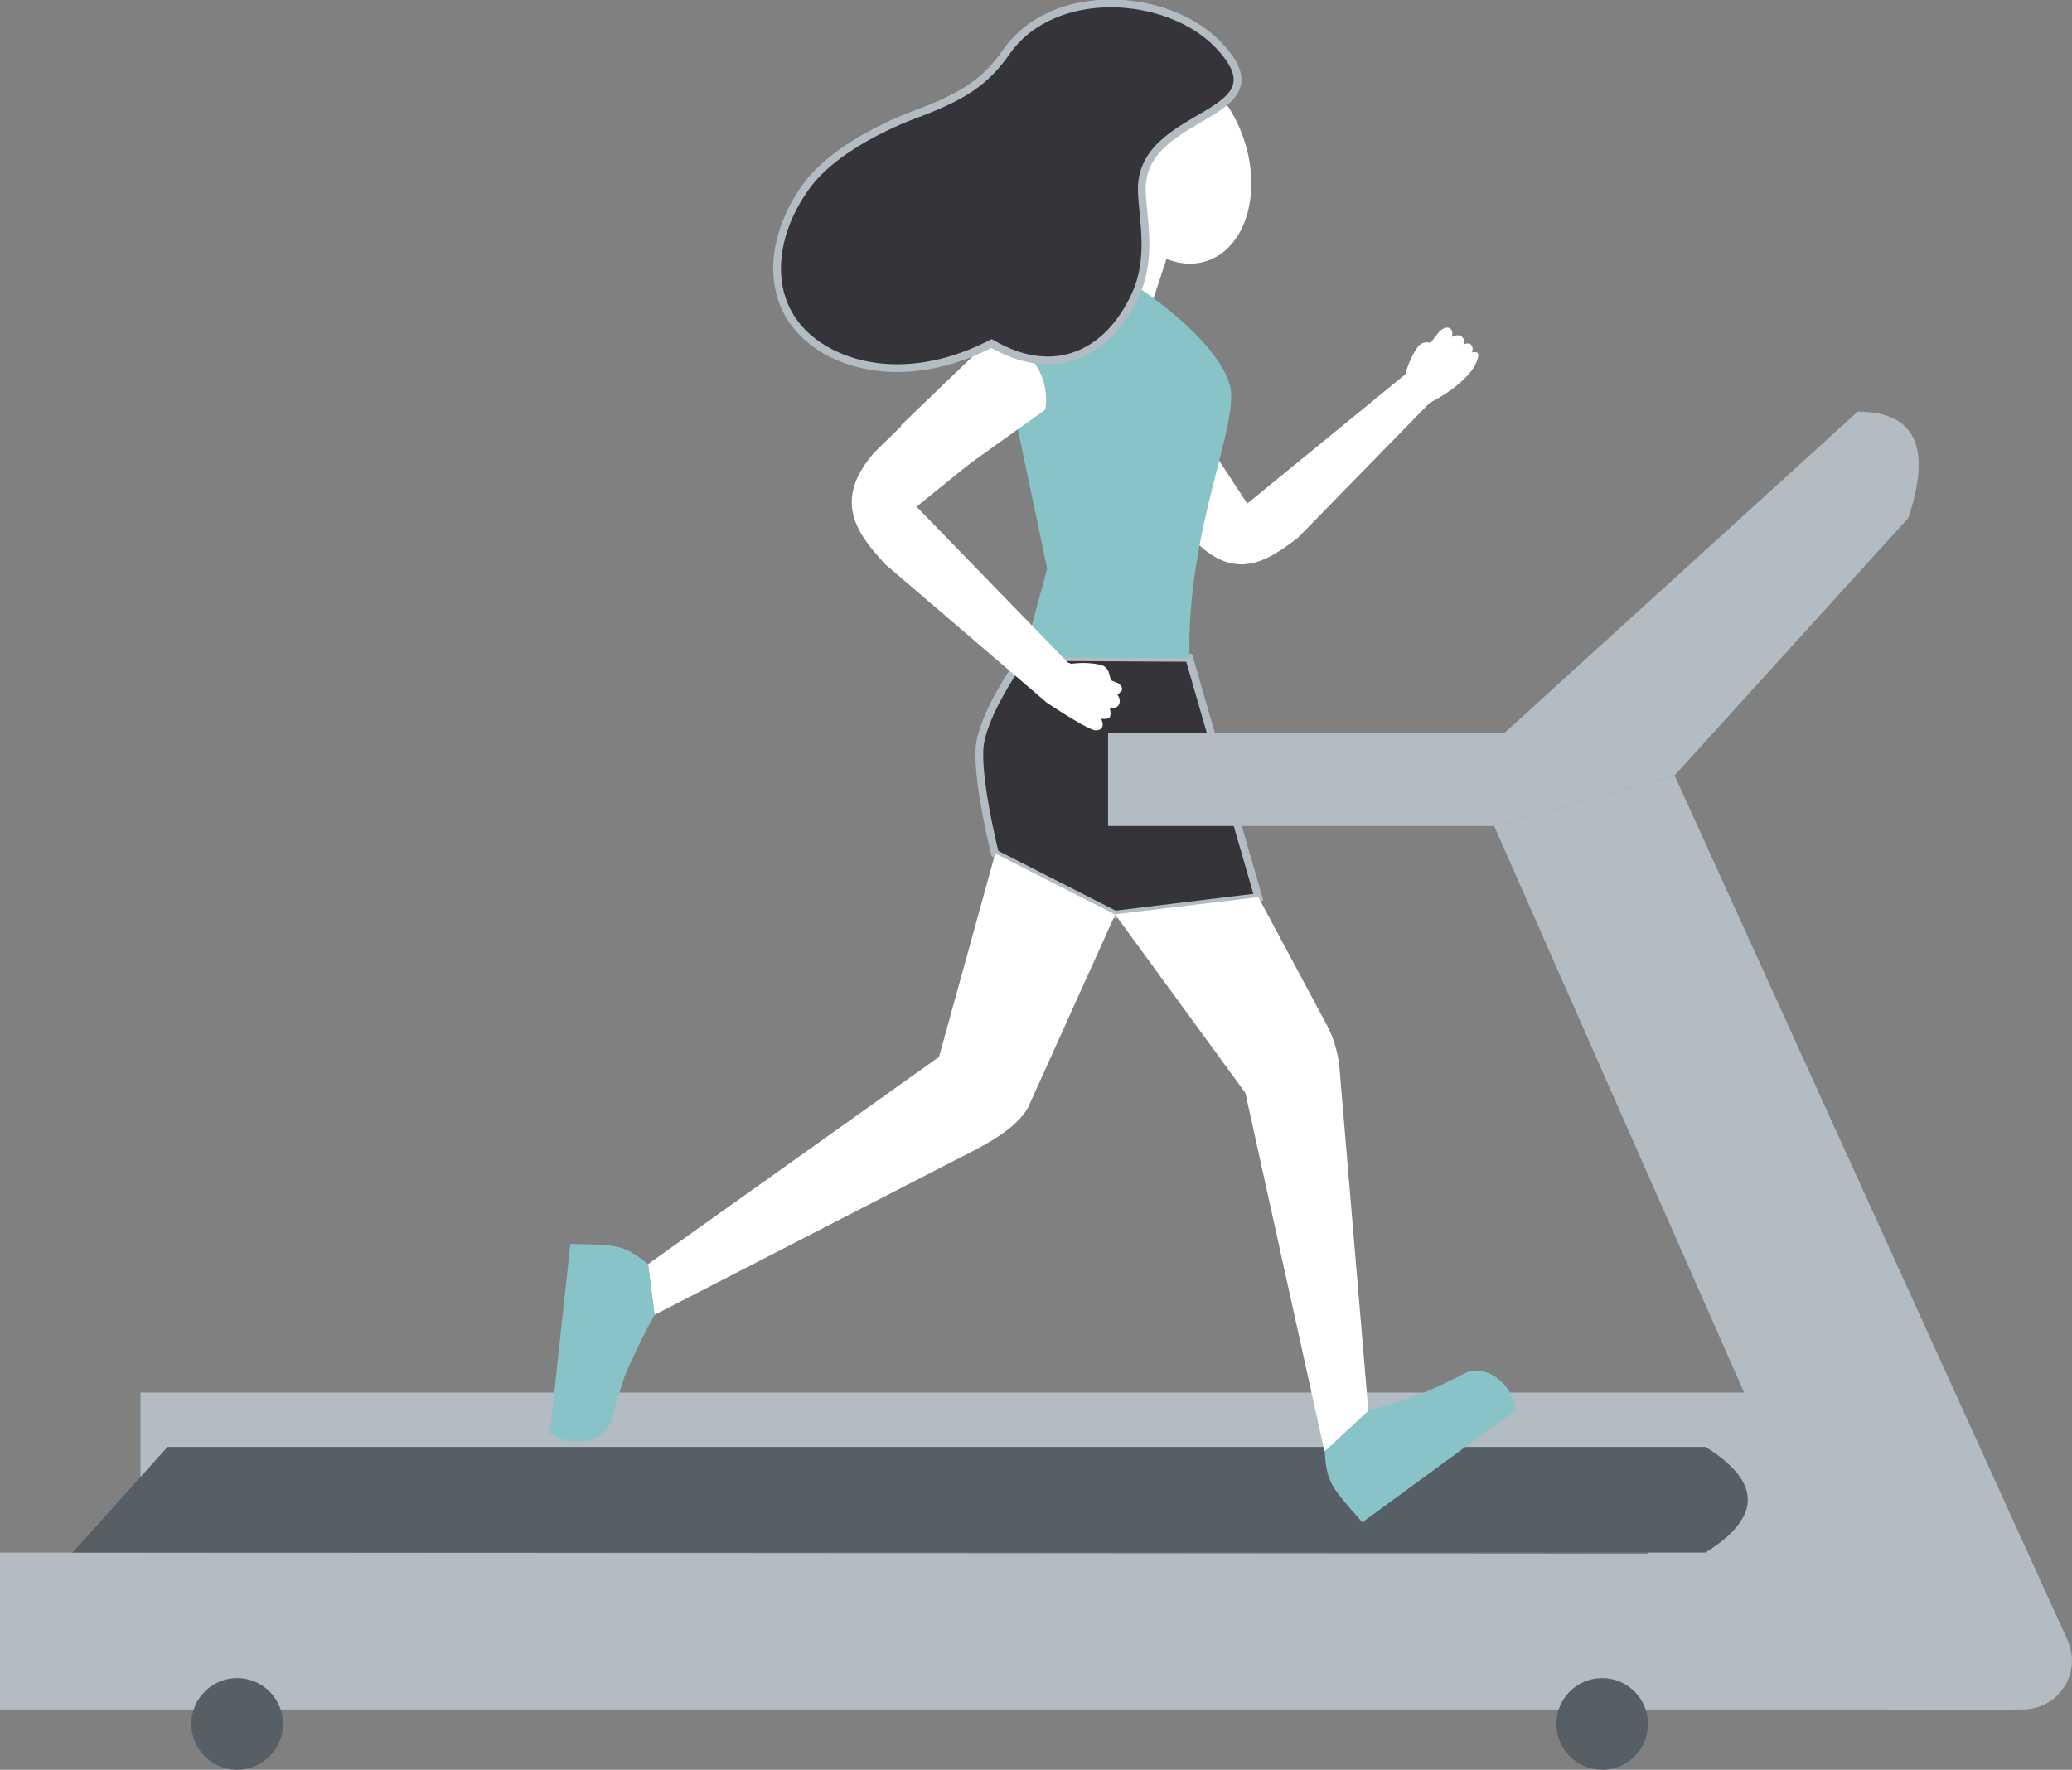 <svg xmlns="http://www.w3.org/2000/svg" viewBox="0 0 266.75 227.88"><rect x="0" y="0" width="266.75" height="227.88" fill="#808080" stroke="none"/><defs><style>.cls-1{fill:#a7b8c3;}.cls-2{fill:#fff;}.cls-3{fill:#343439;stroke:#b2bcc2;stroke-miterlimit:10;}.cls-4{fill:#88c3c8;}.cls-5{fill:#b2bcc2;}.cls-6{fill:#565f65;}</style></defs><title>trail</title><g id="Layer_2" data-name="Layer 2"><g id="Layer_1-2" data-name="Layer 1"><polygon class="cls-1" points="150.63 65.81 134.62 45.49 142.25 36.38 149.41 46.38 156.44 58.61 150.63 65.81"/><path class="cls-2" d="M186.89,43.39s.85-.48,1.35,0a.84.84,0,0,1,.15,1s.65-.38,1,0,.11,1,.11,1,1-.3.8.53c-.35,1.64-1.71,2.87-3.1,4a19.76,19.76,0,0,1-3.13,1.94l-17,17.41c-3.8,2.87-8.06,5.88-13.51.1l-5.38-6.72,7.16-5.81,5.23,8L181,48.14l4-5.05C185.93,41.7,187.32,42,186.89,43.39Z"/><path class="cls-3" d="M131.72,84.59s-5.44,7.41-5.63,12,2,13.31,2,13.31l15.45,7.87L162,115.52l-8.91-30.81Z"/><polygon class="cls-2" points="148.35 29.84 150.77 31.51 147.27 42.2 139.02 37.52 142.69 27.84 148.35 29.84"/><path class="cls-4" d="M146.91,37.26s9.58,6.31,11.39,12.21c1.48,4.85-5.56,18.46-5.17,35.25-4.37.11-21.39-.13-21.39-.13l3.07-11.38L130,50.35l1.65-1.44L134.14,39Z"/><rect class="cls-5" x="212.16" y="186.07" width="24.09" height="19.91"/><polygon class="cls-5" points="0 199.91 0 220.11 241.59 220.11 259.37 220.11 247.85 200.1 0 199.91"/><rect class="cls-5" x="18.09" y="179.31" width="210.2" height="10.86"/><path class="cls-5" d="M192.35,106.35l23.23-6.51,50.59,111.34a6.31,6.31,0,0,1-5.75,8.93H242.54Z"/><circle class="cls-6" cx="30.53" cy="221.98" r="5.9"/><circle class="cls-6" cx="206.26" cy="221.98" r="5.9"/><path class="cls-6" d="M21.57,186.31h198q10.88,6.8,0,13.6H9.33Z"/><polyline class="cls-5" points="142.65 94.41 194.82 94.41 193.52 106.36 142.65 106.36"/><path class="cls-5" d="M193.65,94.41,239.16,53c7.36,0,9.59,4.52,6.51,13.7L215.59,99.85l-23.23,6.51Z"/><polygon class="cls-2" points="115.98 54.78 135.81 35.7 146.11 42.9 136.29 51.52 124.11 60.23 115.98 54.78"/><path class="cls-2" d="M144.47,88.86c-.06-.47,0-.41-.46-.86l-6.55-2.71L118,65.24l7.88-6.37-6.79-7-6.54,6.4c-5.55,6.38-2,10.62,1.4,14.37l20.82,17.84s5.48,3.67,6.36,3.57c1.41-.16.6-1.51.6-1.51s.89.14,1.13-.18,0-1.25,0-1.25.83.26,1.19-.37a1.16,1.16,0,0,0-.19-1.25Z"/><path class="cls-2" d="M128.13,109.89l-7.24,26.2L83.43,162.77l.83,6.54,41.52-21.37c2.29-1.21,5.34-3.07,6.58-5.35l11.21-24.83Z"/><path class="cls-2" d="M162,115.52l8.9,16.62a15,15,0,0,1,1.54,5.33l3.72,44.13a14.68,14.68,0,0,1-5.65,5.27l-10.18-46.14-16.78-23Z"/><path class="cls-4" d="M83.43,162.77c-3.28-2.65-4.12-2.45-10-2.6l-2.64,24.35c2.83,2,7.21,1.12,7.93-1.68s1.05-3.59,1.69-5.59a84.17,84.17,0,0,1,3.86-7.95Z"/><path class="cls-4" d="M170.54,186.88c.26,4.21,1,4.69,4.84,9.15l19.76-14.47c-.4-3.47-4-6.08-6.59-4.72s-3.36,1.64-5.27,2.52a68.71,68.71,0,0,1-7.09,2.26Z"/><path class="cls-4" d="M130.9,44.6a8.08,8.08,0,0,1,3.44,9.13l15.8-8L143.77,39Z"/><path class="cls-2" d="M180.88,48.47a10.71,10.71,0,0,1,1.59-3.73,1.46,1.46,0,0,1,1.4-.65l1.18.14Z"/><path class="cls-2" d="M137.55,85.54a10.71,10.71,0,0,1,4.06.05,1.46,1.46,0,0,1,1.14,1l.32,1.15Z"/><ellipse class="cls-2" cx="151.2" cy="20.99" rx="9.45" ry="13.29" transform="translate(1.04 48.45) rotate(-18.27)"/><path class="cls-3" d="M147,24.72c.17,3.79,1.33,8.5-.82,13.23-3.49,7.68-10.49,11-18.52,6.28-8.14,4.2-15.56,3.82-20.64,1.25-9.12-4.62-8.37-14.63-3.06-21.7,4.36-5.81,14.29-9.21,14.29-9.21,6.11-2.31,8.79-4.24,11.39-8,6.07-8.48,20.49-7.53,27-1C166.35,15.43,146.53,13.86,147,24.72Z"/></g></g></svg>